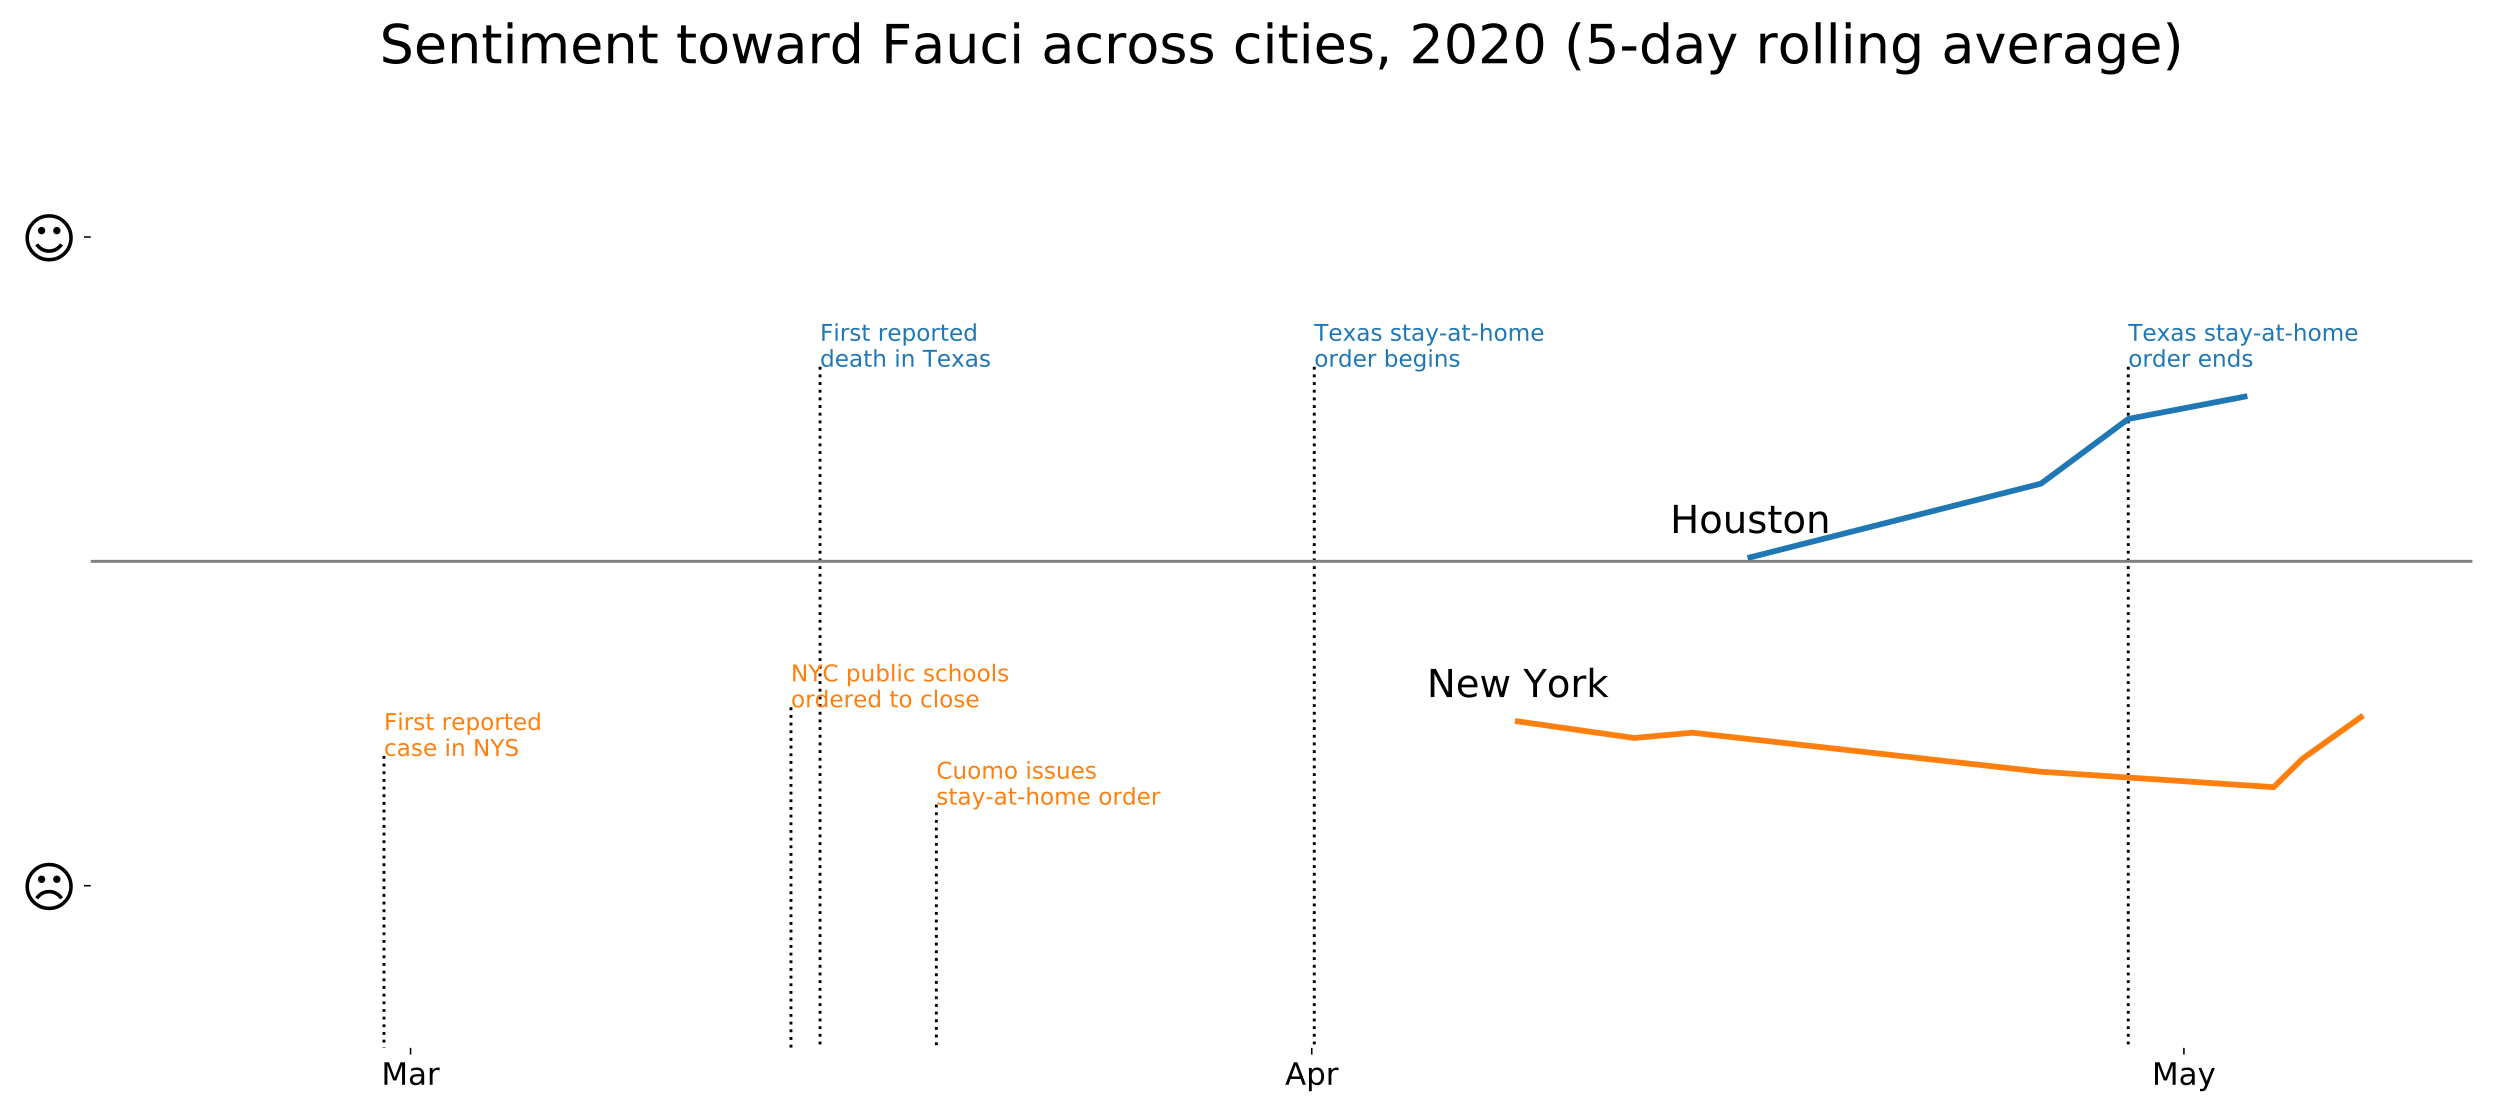 <?xml version="1.0" encoding="utf-8" standalone="no"?>
<!DOCTYPE svg PUBLIC "-//W3C//DTD SVG 1.1//EN"
  "http://www.w3.org/Graphics/SVG/1.1/DTD/svg11.dtd">
<!-- Created with matplotlib (http://matplotlib.org/) -->
<svg height="576pt" version="1.1" viewBox="0 0 1296 576" width="1296pt" xmlns="http://www.w3.org/2000/svg" xmlns:xlink="http://www.w3.org/1999/xlink">
 <defs>
  <style type="text/css">
*{stroke-linecap:butt;stroke-linejoin:round;}
  </style>
 </defs>
 <g id="figure_1">
  <g id="patch_1">
   <path d="M 0 576 
L 1296 576 
L 1296 0 
L 0 0 
z
" style="fill:none;"/>
  </g>
  <g id="axes_1">
   <g id="patch_2">
    <path d="M 47.05 543.2 
L 1281.7 543.2 
L 1281.7 38.8 
L 47.05 38.8 
z
" style="fill:none;"/>
   </g>
   <g id="matplotlib.axis_1">
    <g id="xtick_1">
     <g id="line2d_1">
      <defs>
       <path d="M 0 0 
L 0 3.5 
" id="mb6ac037f91" style="stroke:#000000;stroke-width:0.8;"/>
      </defs>
      <g>
       <use style="stroke:#000000;stroke-width:0.8;" x="212.827" xlink:href="#mb6ac037f91" y="543.2"/>
      </g>
     </g>
     <g id="text_1">
      <!-- Mar -->
      <defs>
       <path d="M 9.812 72.906 
L 24.516 72.906 
L 43.109 23.297 
L 61.812 72.906 
L 76.516 72.906 
L 76.516 0 
L 66.891 0 
L 66.891 64.016 
L 48.094 14.016 
L 38.188 14.016 
L 19.391 64.016 
L 19.391 0 
L 9.812 0 
z
" id="DejaVuSans-4d"/>
       <path d="M 34.281 27.484 
Q 23.391 27.484 19.188 25 
Q 14.984 22.516 14.984 16.5 
Q 14.984 11.719 18.141 8.906 
Q 21.297 6.109 26.703 6.109 
Q 34.188 6.109 38.703 11.406 
Q 43.219 16.703 43.219 25.484 
L 43.219 27.484 
z
M 52.203 31.203 
L 52.203 0 
L 43.219 0 
L 43.219 8.297 
Q 40.141 3.328 35.547 0.953 
Q 30.953 -1.422 24.312 -1.422 
Q 15.922 -1.422 10.953 3.297 
Q 6 8.016 6 15.922 
Q 6 25.141 12.172 29.828 
Q 18.359 34.516 30.609 34.516 
L 43.219 34.516 
L 43.219 35.406 
Q 43.219 41.609 39.141 45 
Q 35.062 48.391 27.688 48.391 
Q 23 48.391 18.547 47.266 
Q 14.109 46.141 10.016 43.891 
L 10.016 52.203 
Q 14.938 54.109 19.578 55.047 
Q 24.219 56 28.609 56 
Q 40.484 56 46.344 49.844 
Q 52.203 43.703 52.203 31.203 
z
" id="DejaVuSans-61"/>
       <path d="M 41.109 46.297 
Q 39.594 47.172 37.812 47.578 
Q 36.031 48 33.891 48 
Q 26.266 48 22.188 43.047 
Q 18.109 38.094 18.109 28.812 
L 18.109 0 
L 9.078 0 
L 9.078 54.688 
L 18.109 54.688 
L 18.109 46.188 
Q 20.953 51.172 25.484 53.578 
Q 30.031 56 36.531 56 
Q 37.453 56 38.578 55.875 
Q 39.703 55.766 41.062 55.516 
z
" id="DejaVuSans-72"/>
      </defs>
      <g transform="translate(197.733 562.357)scale(0.16 -0.16)">
       <use xlink:href="#DejaVuSans-4d"/>
       <use x="86.279" xlink:href="#DejaVuSans-61"/>
       <use x="147.559" xlink:href="#DejaVuSans-72"/>
      </g>
     </g>
    </g>
    <g id="xtick_2">
     <g id="line2d_2">
      <g>
       <use style="stroke:#000000;stroke-width:0.8;" x="680.016" xlink:href="#mb6ac037f91" y="543.2"/>
      </g>
     </g>
     <g id="text_2">
      <!-- Apr -->
      <defs>
       <path d="M 34.188 63.188 
L 20.797 26.906 
L 47.609 26.906 
z
M 28.609 72.906 
L 39.797 72.906 
L 67.578 0 
L 57.328 0 
L 50.688 18.703 
L 17.828 18.703 
L 11.188 0 
L 0.781 0 
z
" id="DejaVuSans-41"/>
       <path d="M 18.109 8.203 
L 18.109 -20.797 
L 9.078 -20.797 
L 9.078 54.688 
L 18.109 54.688 
L 18.109 46.391 
Q 20.953 51.266 25.266 53.625 
Q 29.594 56 35.594 56 
Q 45.562 56 51.781 48.094 
Q 58.016 40.188 58.016 27.297 
Q 58.016 14.406 51.781 6.484 
Q 45.562 -1.422 35.594 -1.422 
Q 29.594 -1.422 25.266 0.953 
Q 20.953 3.328 18.109 8.203 
z
M 48.688 27.297 
Q 48.688 37.203 44.609 42.844 
Q 40.531 48.484 33.406 48.484 
Q 26.266 48.484 22.188 42.844 
Q 18.109 37.203 18.109 27.297 
Q 18.109 17.391 22.188 11.75 
Q 26.266 6.109 33.406 6.109 
Q 40.531 6.109 44.609 11.75 
Q 48.688 17.391 48.688 27.297 
z
" id="DejaVuSans-70"/>
      </defs>
      <g transform="translate(666.176 562.357)scale(0.16 -0.16)">
       <use xlink:href="#DejaVuSans-41"/>
       <use x="68.408" xlink:href="#DejaVuSans-70"/>
       <use x="131.885" xlink:href="#DejaVuSans-72"/>
      </g>
     </g>
    </g>
    <g id="xtick_3">
     <g id="line2d_3">
      <g>
       <use style="stroke:#000000;stroke-width:0.8;" x="1132.134" xlink:href="#mb6ac037f91" y="543.2"/>
      </g>
     </g>
     <g id="text_3">
      <!-- May -->
      <defs>
       <path d="M 32.172 -5.078 
Q 28.375 -14.844 24.75 -17.812 
Q 21.141 -20.797 15.094 -20.797 
L 7.906 -20.797 
L 7.906 -13.281 
L 13.188 -13.281 
Q 16.891 -13.281 18.938 -11.516 
Q 21 -9.766 23.484 -3.219 
L 25.094 0.875 
L 2.984 54.688 
L 12.5 54.688 
L 29.594 11.922 
L 46.688 54.688 
L 56.203 54.688 
z
" id="DejaVuSans-79"/>
      </defs>
      <g transform="translate(1115.594 562.357)scale(0.16 -0.16)">
       <use xlink:href="#DejaVuSans-4d"/>
       <use x="86.279" xlink:href="#DejaVuSans-61"/>
       <use x="147.559" xlink:href="#DejaVuSans-79"/>
      </g>
     </g>
    </g>
   </g>
   <g id="matplotlib.axis_2">
    <g id="ytick_1">
     <g id="line2d_4">
      <defs>
       <path d="M 0 0 
L -3.5 0 
" id="md1eab62ad5" style="stroke:#000000;stroke-width:0.8;"/>
      </defs>
      <g>
       <use style="stroke:#000000;stroke-width:0.8;" x="47.05" xlink:href="#md1eab62ad5" y="459.134"/>
      </g>
     </g>
     <g id="text_4">
      <!-- ☹ -->
      <defs>
       <path d="M 31.344 49.859 
Q 31.344 52.734 33.312 54.703 
Q 35.297 56.688 38.188 56.688 
Q 41.016 56.688 43.016 54.703 
Q 45.016 52.734 45.016 49.844 
Q 45.016 46.969 43.016 44.969 
Q 41.016 42.969 38.188 42.969 
Q 35.297 42.969 33.312 44.984 
Q 31.344 47.016 31.344 49.859 
z
M 59.578 49.859 
Q 59.578 52.734 61.578 54.703 
Q 63.578 56.688 66.406 56.688 
Q 69.234 56.688 71.266 54.703 
Q 73.297 52.734 73.297 49.859 
Q 73.297 47.016 71.266 44.984 
Q 69.234 42.969 66.406 42.969 
Q 63.531 42.969 61.547 44.984 
Q 59.578 47.016 59.578 49.859 
z
M 8.297 36.422 
Q 8.297 54.641 21.141 67.5 
Q 33.984 80.375 52.156 80.375 
Q 70.359 80.375 83.156 67.5 
Q 95.953 54.641 95.953 36.422 
Q 95.953 18.266 83.156 5.469 
Q 70.359 -7.328 52.156 -7.328 
Q 33.984 -7.328 21.141 5.469 
Q 8.297 18.266 8.297 36.422 
z
M 14.891 36.422 
Q 14.891 21 25.797 10.125 
Q 36.719 -0.734 52.156 -0.734 
Q 67.625 -0.734 78.484 10.125 
Q 89.359 21 89.359 36.422 
Q 89.359 51.906 78.484 62.844 
Q 67.625 73.781 52.156 73.781 
Q 36.719 73.781 25.797 62.844 
Q 14.891 51.906 14.891 36.422 
z
M 26.422 16.219 
Q 28.172 18.953 30.672 21.438 
Q 39.547 30.281 52.141 30.281 
Q 64.75 30.281 73.641 21.438 
Q 76.078 18.953 77.875 16.219 
L 72.266 12.703 
Q 70.844 14.844 68.953 16.75 
Q 62.016 23.688 52.141 23.688 
Q 42.281 23.688 35.359 16.797 
Q 33.406 14.844 32.031 12.75 
z
" id="DejaVuSans-2639"/>
      </defs>
      <g transform="translate(10.86 469.772)scale(0.28 -0.28)">
       <use xlink:href="#DejaVuSans-2639"/>
      </g>
     </g>
    </g>
    <g id="ytick_2">
     <g id="line2d_5">
      <g>
       <use style="stroke:#000000;stroke-width:0.8;" x="47.05" xlink:href="#md1eab62ad5" y="122.866"/>
      </g>
     </g>
     <g id="text_5">
      <!-- ☺ -->
      <defs>
       <path d="M 31.344 49.859 
Q 31.344 52.734 33.312 54.703 
Q 35.297 56.688 38.188 56.688 
Q 41.016 56.688 43.016 54.703 
Q 45.016 52.734 45.016 49.844 
Q 45.016 46.969 43.016 44.969 
Q 41.016 42.969 38.188 42.969 
Q 35.297 42.969 33.312 44.984 
Q 31.344 47.016 31.344 49.859 
z
M 59.578 49.859 
Q 59.578 52.734 61.578 54.703 
Q 63.578 56.688 66.406 56.688 
Q 69.234 56.688 71.266 54.703 
Q 73.297 52.734 73.297 49.859 
Q 73.297 47.016 71.266 44.984 
Q 69.234 42.969 66.406 42.969 
Q 63.531 42.969 61.547 44.984 
Q 59.578 47.016 59.578 49.859 
z
M 8.297 36.422 
Q 8.297 54.641 21.141 67.5 
Q 33.984 80.375 52.156 80.375 
Q 70.359 80.375 83.156 67.5 
Q 95.953 54.641 95.953 36.422 
Q 95.953 18.266 83.156 5.469 
Q 70.359 -7.328 52.156 -7.328 
Q 33.984 -7.328 21.141 5.469 
Q 8.297 18.266 8.297 36.422 
z
M 14.891 36.422 
Q 14.891 21 25.797 10.125 
Q 36.719 -0.734 52.156 -0.734 
Q 67.625 -0.734 78.484 10.125 
Q 89.359 21 89.359 36.422 
Q 89.359 51.906 78.484 62.844 
Q 67.625 73.781 52.156 73.781 
Q 36.719 73.781 25.797 62.844 
Q 14.891 51.906 14.891 36.422 
z
M 26.422 22.703 
L 32.031 26.172 
Q 33.406 24.078 35.359 22.172 
Q 42.281 15.234 52.141 15.234 
Q 62.016 15.234 68.953 22.172 
Q 70.844 24.078 72.266 26.219 
L 77.875 22.703 
Q 76.078 19.969 73.641 17.484 
Q 64.75 8.641 52.141 8.641 
Q 39.547 8.641 30.672 17.484 
Q 28.172 19.969 26.422 22.703 
z
" id="DejaVuSans-263a"/>
      </defs>
      <g transform="translate(10.86 133.504)scale(0.28 -0.28)">
       <use xlink:href="#DejaVuSans-263a"/>
      </g>
     </g>
    </g>
   </g>
   <g id="LineCollection_1">
    <path clip-path="url(#p9cc6942223)" d="M 425.114 190.12 
L 425.114 543.2 
" style="fill:none;stroke:#000000;stroke-dasharray:1.5,2.475;stroke-dashoffset:0;stroke-width:1.5;"/>
   </g>
   <g id="LineCollection_2">
    <path clip-path="url(#p9cc6942223)" d="M 681.314 190.12 
L 681.314 543.2 
" style="fill:none;stroke:#000000;stroke-dasharray:1.5,2.475;stroke-dashoffset:0;stroke-width:1.5;"/>
   </g>
   <g id="LineCollection_3">
    <path clip-path="url(#p9cc6942223)" d="M 1103.291 190.12 
L 1103.291 543.2 
" style="fill:none;stroke:#000000;stroke-dasharray:1.5,2.475;stroke-dashoffset:0;stroke-width:1.5;"/>
   </g>
   <g id="LineCollection_4">
    <path clip-path="url(#p9cc6942223)" d="M 199.055 391.88 
L 199.055 543.2 
" style="fill:none;stroke:#000000;stroke-dasharray:1.5,2.475;stroke-dashoffset:0;stroke-width:1.5;"/>
   </g>
   <g id="LineCollection_5">
    <path clip-path="url(#p9cc6942223)" d="M 410.043 366.66 
L 410.043 543.2 
" style="fill:none;stroke:#000000;stroke-dasharray:1.5,2.475;stroke-dashoffset:0;stroke-width:1.5;"/>
   </g>
   <g id="LineCollection_6">
    <path clip-path="url(#p9cc6942223)" d="M 485.396 417.1 
L 485.396 543.2 
" style="fill:none;stroke:#000000;stroke-dasharray:1.5,2.475;stroke-dashoffset:0;stroke-width:1.5;"/>
   </g>
   <g id="line2d_6">
    <path clip-path="url(#p9cc6942223)" d="M 47.05 291 
L 1281.7 291 
" style="fill:none;stroke:#808080;stroke-linecap:square;stroke-width:1.5;"/>
   </g>
   <g id="line2d_7">
    <path clip-path="url(#p9cc6942223)" d="M 907.373 288.906 
L 1058.079 250.706 
L 1103.291 217.171 
L 1163.574 205.623 
" style="fill:none;stroke:#1f77b4;stroke-linecap:square;stroke-width:3;"/>
   </g>
   <g id="line2d_8">
    <path clip-path="url(#p9cc6942223)" d="M 786.808 373.964 
L 847.091 382.575 
L 877.232 379.821 
L 1058.079 400.083 
L 1178.644 408.084 
L 1193.715 393.235 
L 1223.856 371.783 
" style="fill:none;stroke:#ff7f0e;stroke-linecap:square;stroke-width:3;"/>
   </g>
   <g id="text_6">
    <!-- Houston -->
    <defs>
     <path d="M 9.812 72.906 
L 19.672 72.906 
L 19.672 43.016 
L 55.516 43.016 
L 55.516 72.906 
L 65.375 72.906 
L 65.375 0 
L 55.516 0 
L 55.516 34.719 
L 19.672 34.719 
L 19.672 0 
L 9.812 0 
z
" id="DejaVuSans-48"/>
     <path d="M 30.609 48.391 
Q 23.391 48.391 19.188 42.75 
Q 14.984 37.109 14.984 27.297 
Q 14.984 17.484 19.156 11.844 
Q 23.344 6.203 30.609 6.203 
Q 37.797 6.203 41.984 11.859 
Q 46.188 17.531 46.188 27.297 
Q 46.188 37.016 41.984 42.703 
Q 37.797 48.391 30.609 48.391 
z
M 30.609 56 
Q 42.328 56 49.016 48.375 
Q 55.719 40.766 55.719 27.297 
Q 55.719 13.875 49.016 6.219 
Q 42.328 -1.422 30.609 -1.422 
Q 18.844 -1.422 12.172 6.219 
Q 5.516 13.875 5.516 27.297 
Q 5.516 40.766 12.172 48.375 
Q 18.844 56 30.609 56 
z
" id="DejaVuSans-6f"/>
     <path d="M 8.5 21.578 
L 8.5 54.688 
L 17.484 54.688 
L 17.484 21.922 
Q 17.484 14.156 20.5 10.266 
Q 23.531 6.391 29.594 6.391 
Q 36.859 6.391 41.078 11.031 
Q 45.312 15.672 45.312 23.688 
L 45.312 54.688 
L 54.297 54.688 
L 54.297 0 
L 45.312 0 
L 45.312 8.406 
Q 42.047 3.422 37.719 1 
Q 33.406 -1.422 27.688 -1.422 
Q 18.266 -1.422 13.375 4.438 
Q 8.5 10.297 8.5 21.578 
z
M 31.109 56 
z
" id="DejaVuSans-75"/>
     <path d="M 44.281 53.078 
L 44.281 44.578 
Q 40.484 46.531 36.375 47.5 
Q 32.281 48.484 27.875 48.484 
Q 21.188 48.484 17.844 46.438 
Q 14.5 44.391 14.5 40.281 
Q 14.5 37.156 16.891 35.375 
Q 19.281 33.594 26.516 31.984 
L 29.594 31.297 
Q 39.156 29.25 43.188 25.516 
Q 47.219 21.781 47.219 15.094 
Q 47.219 7.469 41.188 3.016 
Q 35.156 -1.422 24.609 -1.422 
Q 20.219 -1.422 15.453 -0.562 
Q 10.688 0.297 5.422 2 
L 5.422 11.281 
Q 10.406 8.688 15.234 7.391 
Q 20.062 6.109 24.812 6.109 
Q 31.156 6.109 34.562 8.281 
Q 37.984 10.453 37.984 14.406 
Q 37.984 18.062 35.516 20.016 
Q 33.062 21.969 24.703 23.781 
L 21.578 24.516 
Q 13.234 26.266 9.516 29.906 
Q 5.812 33.547 5.812 39.891 
Q 5.812 47.609 11.281 51.797 
Q 16.75 56 26.812 56 
Q 31.781 56 36.172 55.266 
Q 40.578 54.547 44.281 53.078 
z
" id="DejaVuSans-73"/>
     <path d="M 18.312 70.219 
L 18.312 54.688 
L 36.812 54.688 
L 36.812 47.703 
L 18.312 47.703 
L 18.312 18.016 
Q 18.312 11.328 20.141 9.422 
Q 21.969 7.516 27.594 7.516 
L 36.812 7.516 
L 36.812 0 
L 27.594 0 
Q 17.188 0 13.234 3.875 
Q 9.281 7.766 9.281 18.016 
L 9.281 47.703 
L 2.688 47.703 
L 2.688 54.688 
L 9.281 54.688 
L 9.281 70.219 
z
" id="DejaVuSans-74"/>
     <path d="M 54.891 33.016 
L 54.891 0 
L 45.906 0 
L 45.906 32.719 
Q 45.906 40.484 42.875 44.328 
Q 39.844 48.188 33.797 48.188 
Q 26.516 48.188 22.312 43.547 
Q 18.109 38.922 18.109 30.906 
L 18.109 0 
L 9.078 0 
L 9.078 54.688 
L 18.109 54.688 
L 18.109 46.188 
Q 21.344 51.125 25.703 53.562 
Q 30.078 56 35.797 56 
Q 45.219 56 50.047 50.172 
Q 54.891 44.344 54.891 33.016 
z
" id="DejaVuSans-6e"/>
    </defs>
    <g transform="translate(865.811 276.296)scale(0.2 -0.2)">
     <use xlink:href="#DejaVuSans-48"/>
     <use x="75.195" xlink:href="#DejaVuSans-6f"/>
     <use x="136.377" xlink:href="#DejaVuSans-75"/>
     <use x="199.756" xlink:href="#DejaVuSans-73"/>
     <use x="251.855" xlink:href="#DejaVuSans-74"/>
     <use x="291.064" xlink:href="#DejaVuSans-6f"/>
     <use x="352.246" xlink:href="#DejaVuSans-6e"/>
    </g>
   </g>
   <g id="text_7">
    <!-- New York -->
    <defs>
     <path d="M 9.812 72.906 
L 23.094 72.906 
L 55.422 11.922 
L 55.422 72.906 
L 64.984 72.906 
L 64.984 0 
L 51.703 0 
L 19.391 60.984 
L 19.391 0 
L 9.812 0 
z
" id="DejaVuSans-4e"/>
     <path d="M 56.203 29.594 
L 56.203 25.203 
L 14.891 25.203 
Q 15.484 15.922 20.484 11.062 
Q 25.484 6.203 34.422 6.203 
Q 39.594 6.203 44.453 7.469 
Q 49.312 8.734 54.109 11.281 
L 54.109 2.781 
Q 49.266 0.734 44.188 -0.344 
Q 39.109 -1.422 33.891 -1.422 
Q 20.797 -1.422 13.156 6.188 
Q 5.516 13.812 5.516 26.812 
Q 5.516 40.234 12.766 48.109 
Q 20.016 56 32.328 56 
Q 43.359 56 49.781 48.891 
Q 56.203 41.797 56.203 29.594 
z
M 47.219 32.234 
Q 47.125 39.594 43.094 43.984 
Q 39.062 48.391 32.422 48.391 
Q 24.906 48.391 20.391 44.141 
Q 15.875 39.891 15.188 32.172 
z
" id="DejaVuSans-65"/>
     <path d="M 4.203 54.688 
L 13.188 54.688 
L 24.422 12.016 
L 35.594 54.688 
L 46.188 54.688 
L 57.422 12.016 
L 68.609 54.688 
L 77.594 54.688 
L 63.281 0 
L 52.688 0 
L 40.922 44.828 
L 29.109 0 
L 18.5 0 
z
" id="DejaVuSans-77"/>
     <path id="DejaVuSans-20"/>
     <path d="M -0.203 72.906 
L 10.406 72.906 
L 30.609 42.922 
L 50.688 72.906 
L 61.281 72.906 
L 35.5 34.719 
L 35.5 0 
L 25.594 0 
L 25.594 34.719 
z
" id="DejaVuSans-59"/>
     <path d="M 9.078 75.984 
L 18.109 75.984 
L 18.109 31.109 
L 44.922 54.688 
L 56.391 54.688 
L 27.391 29.109 
L 57.625 0 
L 45.906 0 
L 18.109 26.703 
L 18.109 0 
L 9.078 0 
z
" id="DejaVuSans-6b"/>
    </defs>
    <g transform="translate(739.71 361.354)scale(0.2 -0.2)">
     <use xlink:href="#DejaVuSans-4e"/>
     <use x="74.805" xlink:href="#DejaVuSans-65"/>
     <use x="136.328" xlink:href="#DejaVuSans-77"/>
     <use x="218.115" xlink:href="#DejaVuSans-20"/>
     <use x="249.902" xlink:href="#DejaVuSans-59"/>
     <use x="310.783" xlink:href="#DejaVuSans-6f"/>
     <use x="371.965" xlink:href="#DejaVuSans-72"/>
     <use x="413.078" xlink:href="#DejaVuSans-6b"/>
    </g>
   </g>
   <g id="text_8">
    <!-- First reported -->
    <defs>
     <path d="M 9.812 72.906 
L 51.703 72.906 
L 51.703 64.594 
L 19.672 64.594 
L 19.672 43.109 
L 48.578 43.109 
L 48.578 34.812 
L 19.672 34.812 
L 19.672 0 
L 9.812 0 
z
" id="DejaVuSans-46"/>
     <path d="M 9.422 54.688 
L 18.406 54.688 
L 18.406 0 
L 9.422 0 
z
M 9.422 75.984 
L 18.406 75.984 
L 18.406 64.594 
L 9.422 64.594 
z
" id="DejaVuSans-69"/>
     <path d="M 45.406 46.391 
L 45.406 75.984 
L 54.391 75.984 
L 54.391 0 
L 45.406 0 
L 45.406 8.203 
Q 42.578 3.328 38.25 0.953 
Q 33.938 -1.422 27.875 -1.422 
Q 17.969 -1.422 11.734 6.484 
Q 5.516 14.406 5.516 27.297 
Q 5.516 40.188 11.734 48.094 
Q 17.969 56 27.875 56 
Q 33.938 56 38.25 53.625 
Q 42.578 51.266 45.406 46.391 
z
M 14.797 27.297 
Q 14.797 17.391 18.875 11.75 
Q 22.953 6.109 30.078 6.109 
Q 37.203 6.109 41.297 11.75 
Q 45.406 17.391 45.406 27.297 
Q 45.406 37.203 41.297 42.844 
Q 37.203 48.484 30.078 48.484 
Q 22.953 48.484 18.875 42.844 
Q 14.797 37.203 14.797 27.297 
z
" id="DejaVuSans-64"/>
    </defs>
    <g style="fill:#1f77b4;" transform="translate(425.114 176.683)scale(0.12 -0.12)">
     <use xlink:href="#DejaVuSans-46"/>
     <use x="57.41" xlink:href="#DejaVuSans-69"/>
     <use x="85.193" xlink:href="#DejaVuSans-72"/>
     <use x="126.307" xlink:href="#DejaVuSans-73"/>
     <use x="178.406" xlink:href="#DejaVuSans-74"/>
     <use x="217.615" xlink:href="#DejaVuSans-20"/>
     <use x="249.402" xlink:href="#DejaVuSans-72"/>
     <use x="290.484" xlink:href="#DejaVuSans-65"/>
     <use x="352.008" xlink:href="#DejaVuSans-70"/>
     <use x="415.484" xlink:href="#DejaVuSans-6f"/>
     <use x="476.666" xlink:href="#DejaVuSans-72"/>
     <use x="517.779" xlink:href="#DejaVuSans-74"/>
     <use x="556.988" xlink:href="#DejaVuSans-65"/>
     <use x="618.512" xlink:href="#DejaVuSans-64"/>
    </g>
    <!-- death in Texas -->
    <defs>
     <path d="M 54.891 33.016 
L 54.891 0 
L 45.906 0 
L 45.906 32.719 
Q 45.906 40.484 42.875 44.328 
Q 39.844 48.188 33.797 48.188 
Q 26.516 48.188 22.312 43.547 
Q 18.109 38.922 18.109 30.906 
L 18.109 0 
L 9.078 0 
L 9.078 75.984 
L 18.109 75.984 
L 18.109 46.188 
Q 21.344 51.125 25.703 53.562 
Q 30.078 56 35.797 56 
Q 45.219 56 50.047 50.172 
Q 54.891 44.344 54.891 33.016 
z
" id="DejaVuSans-68"/>
     <path d="M -0.297 72.906 
L 61.375 72.906 
L 61.375 64.594 
L 35.5 64.594 
L 35.5 0 
L 25.594 0 
L 25.594 64.594 
L -0.297 64.594 
z
" id="DejaVuSans-54"/>
     <path d="M 54.891 54.688 
L 35.109 28.078 
L 55.906 0 
L 45.312 0 
L 29.391 21.484 
L 13.484 0 
L 2.875 0 
L 24.125 28.609 
L 4.688 54.688 
L 15.281 54.688 
L 29.781 35.203 
L 44.281 54.688 
z
" id="DejaVuSans-78"/>
    </defs>
    <g style="fill:#1f77b4;" transform="translate(425.114 190.12)scale(0.12 -0.12)">
     <use xlink:href="#DejaVuSans-64"/>
     <use x="63.477" xlink:href="#DejaVuSans-65"/>
     <use x="125" xlink:href="#DejaVuSans-61"/>
     <use x="186.279" xlink:href="#DejaVuSans-74"/>
     <use x="225.488" xlink:href="#DejaVuSans-68"/>
     <use x="288.867" xlink:href="#DejaVuSans-20"/>
     <use x="320.654" xlink:href="#DejaVuSans-69"/>
     <use x="348.438" xlink:href="#DejaVuSans-6e"/>
     <use x="411.816" xlink:href="#DejaVuSans-20"/>
     <use x="443.604" xlink:href="#DejaVuSans-54"/>
     <use x="504.422" xlink:href="#DejaVuSans-65"/>
     <use x="565.93" xlink:href="#DejaVuSans-78"/>
     <use x="625.109" xlink:href="#DejaVuSans-61"/>
     <use x="686.389" xlink:href="#DejaVuSans-73"/>
    </g>
   </g>
   <g id="text_9">
    <!-- Texas stay-at-home -->
    <defs>
     <path d="M 4.891 31.391 
L 31.203 31.391 
L 31.203 23.391 
L 4.891 23.391 
z
" id="DejaVuSans-2d"/>
     <path d="M 52 44.188 
Q 55.375 50.25 60.062 53.125 
Q 64.75 56 71.094 56 
Q 79.641 56 84.281 50.016 
Q 88.922 44.047 88.922 33.016 
L 88.922 0 
L 79.891 0 
L 79.891 32.719 
Q 79.891 40.578 77.094 44.375 
Q 74.312 48.188 68.609 48.188 
Q 61.625 48.188 57.562 43.547 
Q 53.516 38.922 53.516 30.906 
L 53.516 0 
L 44.484 0 
L 44.484 32.719 
Q 44.484 40.625 41.703 44.406 
Q 38.922 48.188 33.109 48.188 
Q 26.219 48.188 22.156 43.531 
Q 18.109 38.875 18.109 30.906 
L 18.109 0 
L 9.078 0 
L 9.078 54.688 
L 18.109 54.688 
L 18.109 46.188 
Q 21.188 51.219 25.484 53.609 
Q 29.781 56 35.688 56 
Q 41.656 56 45.828 52.969 
Q 50 49.953 52 44.188 
z
" id="DejaVuSans-6d"/>
    </defs>
    <g style="fill:#1f77b4;" transform="translate(681.314 176.683)scale(0.12 -0.12)">
     <use xlink:href="#DejaVuSans-54"/>
     <use x="60.818" xlink:href="#DejaVuSans-65"/>
     <use x="122.326" xlink:href="#DejaVuSans-78"/>
     <use x="181.506" xlink:href="#DejaVuSans-61"/>
     <use x="242.785" xlink:href="#DejaVuSans-73"/>
     <use x="294.885" xlink:href="#DejaVuSans-20"/>
     <use x="326.672" xlink:href="#DejaVuSans-73"/>
     <use x="378.771" xlink:href="#DejaVuSans-74"/>
     <use x="417.98" xlink:href="#DejaVuSans-61"/>
     <use x="479.26" xlink:href="#DejaVuSans-79"/>
     <use x="538.424" xlink:href="#DejaVuSans-2d"/>
     <use x="574.508" xlink:href="#DejaVuSans-61"/>
     <use x="635.787" xlink:href="#DejaVuSans-74"/>
     <use x="674.996" xlink:href="#DejaVuSans-2d"/>
     <use x="711.08" xlink:href="#DejaVuSans-68"/>
     <use x="774.459" xlink:href="#DejaVuSans-6f"/>
     <use x="835.641" xlink:href="#DejaVuSans-6d"/>
     <use x="933.053" xlink:href="#DejaVuSans-65"/>
    </g>
    <!-- order begins -->
    <defs>
     <path d="M 48.688 27.297 
Q 48.688 37.203 44.609 42.844 
Q 40.531 48.484 33.406 48.484 
Q 26.266 48.484 22.188 42.844 
Q 18.109 37.203 18.109 27.297 
Q 18.109 17.391 22.188 11.75 
Q 26.266 6.109 33.406 6.109 
Q 40.531 6.109 44.609 11.75 
Q 48.688 17.391 48.688 27.297 
z
M 18.109 46.391 
Q 20.953 51.266 25.266 53.625 
Q 29.594 56 35.594 56 
Q 45.562 56 51.781 48.094 
Q 58.016 40.188 58.016 27.297 
Q 58.016 14.406 51.781 6.484 
Q 45.562 -1.422 35.594 -1.422 
Q 29.594 -1.422 25.266 0.953 
Q 20.953 3.328 18.109 8.203 
L 18.109 0 
L 9.078 0 
L 9.078 75.984 
L 18.109 75.984 
z
" id="DejaVuSans-62"/>
     <path d="M 45.406 27.984 
Q 45.406 37.75 41.375 43.109 
Q 37.359 48.484 30.078 48.484 
Q 22.859 48.484 18.828 43.109 
Q 14.797 37.75 14.797 27.984 
Q 14.797 18.266 18.828 12.891 
Q 22.859 7.516 30.078 7.516 
Q 37.359 7.516 41.375 12.891 
Q 45.406 18.266 45.406 27.984 
z
M 54.391 6.781 
Q 54.391 -7.172 48.188 -13.984 
Q 42 -20.797 29.203 -20.797 
Q 24.469 -20.797 20.266 -20.094 
Q 16.062 -19.391 12.109 -17.922 
L 12.109 -9.188 
Q 16.062 -11.328 19.922 -12.344 
Q 23.781 -13.375 27.781 -13.375 
Q 36.625 -13.375 41.016 -8.766 
Q 45.406 -4.156 45.406 5.172 
L 45.406 9.625 
Q 42.625 4.781 38.281 2.391 
Q 33.938 0 27.875 0 
Q 17.828 0 11.672 7.656 
Q 5.516 15.328 5.516 27.984 
Q 5.516 40.672 11.672 48.328 
Q 17.828 56 27.875 56 
Q 33.938 56 38.281 53.609 
Q 42.625 51.219 45.406 46.391 
L 45.406 54.688 
L 54.391 54.688 
z
" id="DejaVuSans-67"/>
    </defs>
    <g style="fill:#1f77b4;" transform="translate(681.314 190.12)scale(0.12 -0.12)">
     <use xlink:href="#DejaVuSans-6f"/>
     <use x="61.182" xlink:href="#DejaVuSans-72"/>
     <use x="102.279" xlink:href="#DejaVuSans-64"/>
     <use x="165.756" xlink:href="#DejaVuSans-65"/>
     <use x="227.279" xlink:href="#DejaVuSans-72"/>
     <use x="268.393" xlink:href="#DejaVuSans-20"/>
     <use x="300.18" xlink:href="#DejaVuSans-62"/>
     <use x="363.656" xlink:href="#DejaVuSans-65"/>
     <use x="425.18" xlink:href="#DejaVuSans-67"/>
     <use x="488.656" xlink:href="#DejaVuSans-69"/>
     <use x="516.439" xlink:href="#DejaVuSans-6e"/>
     <use x="579.818" xlink:href="#DejaVuSans-73"/>
    </g>
   </g>
   <g id="text_10">
    <!-- Texas stay-at-home -->
    <g style="fill:#1f77b4;" transform="translate(1103.291 176.683)scale(0.12 -0.12)">
     <use xlink:href="#DejaVuSans-54"/>
     <use x="60.818" xlink:href="#DejaVuSans-65"/>
     <use x="122.326" xlink:href="#DejaVuSans-78"/>
     <use x="181.506" xlink:href="#DejaVuSans-61"/>
     <use x="242.785" xlink:href="#DejaVuSans-73"/>
     <use x="294.885" xlink:href="#DejaVuSans-20"/>
     <use x="326.672" xlink:href="#DejaVuSans-73"/>
     <use x="378.771" xlink:href="#DejaVuSans-74"/>
     <use x="417.98" xlink:href="#DejaVuSans-61"/>
     <use x="479.26" xlink:href="#DejaVuSans-79"/>
     <use x="538.424" xlink:href="#DejaVuSans-2d"/>
     <use x="574.508" xlink:href="#DejaVuSans-61"/>
     <use x="635.787" xlink:href="#DejaVuSans-74"/>
     <use x="674.996" xlink:href="#DejaVuSans-2d"/>
     <use x="711.08" xlink:href="#DejaVuSans-68"/>
     <use x="774.459" xlink:href="#DejaVuSans-6f"/>
     <use x="835.641" xlink:href="#DejaVuSans-6d"/>
     <use x="933.053" xlink:href="#DejaVuSans-65"/>
    </g>
    <!-- order ends -->
    <g style="fill:#1f77b4;" transform="translate(1103.291 190.12)scale(0.12 -0.12)">
     <use xlink:href="#DejaVuSans-6f"/>
     <use x="61.182" xlink:href="#DejaVuSans-72"/>
     <use x="102.279" xlink:href="#DejaVuSans-64"/>
     <use x="165.756" xlink:href="#DejaVuSans-65"/>
     <use x="227.279" xlink:href="#DejaVuSans-72"/>
     <use x="268.393" xlink:href="#DejaVuSans-20"/>
     <use x="300.18" xlink:href="#DejaVuSans-65"/>
     <use x="361.703" xlink:href="#DejaVuSans-6e"/>
     <use x="425.082" xlink:href="#DejaVuSans-64"/>
     <use x="488.559" xlink:href="#DejaVuSans-73"/>
    </g>
   </g>
   <g id="text_11">
    <!-- First reported -->
    <g style="fill:#ff7f0e;" transform="translate(199.055 378.443)scale(0.12 -0.12)">
     <use xlink:href="#DejaVuSans-46"/>
     <use x="57.41" xlink:href="#DejaVuSans-69"/>
     <use x="85.193" xlink:href="#DejaVuSans-72"/>
     <use x="126.307" xlink:href="#DejaVuSans-73"/>
     <use x="178.406" xlink:href="#DejaVuSans-74"/>
     <use x="217.615" xlink:href="#DejaVuSans-20"/>
     <use x="249.402" xlink:href="#DejaVuSans-72"/>
     <use x="290.484" xlink:href="#DejaVuSans-65"/>
     <use x="352.008" xlink:href="#DejaVuSans-70"/>
     <use x="415.484" xlink:href="#DejaVuSans-6f"/>
     <use x="476.666" xlink:href="#DejaVuSans-72"/>
     <use x="517.779" xlink:href="#DejaVuSans-74"/>
     <use x="556.988" xlink:href="#DejaVuSans-65"/>
     <use x="618.512" xlink:href="#DejaVuSans-64"/>
    </g>
    <!-- case in NYS -->
    <defs>
     <path d="M 48.781 52.594 
L 48.781 44.188 
Q 44.969 46.297 41.141 47.344 
Q 37.312 48.391 33.406 48.391 
Q 24.656 48.391 19.812 42.844 
Q 14.984 37.312 14.984 27.297 
Q 14.984 17.281 19.812 11.734 
Q 24.656 6.203 33.406 6.203 
Q 37.312 6.203 41.141 7.25 
Q 44.969 8.297 48.781 10.406 
L 48.781 2.094 
Q 45.016 0.344 40.984 -0.531 
Q 36.969 -1.422 32.422 -1.422 
Q 20.062 -1.422 12.781 6.344 
Q 5.516 14.109 5.516 27.297 
Q 5.516 40.672 12.859 48.328 
Q 20.219 56 33.016 56 
Q 37.156 56 41.109 55.141 
Q 45.062 54.297 48.781 52.594 
z
" id="DejaVuSans-63"/>
     <path d="M 53.516 70.516 
L 53.516 60.891 
Q 47.906 63.578 42.922 64.891 
Q 37.938 66.219 33.297 66.219 
Q 25.25 66.219 20.875 63.094 
Q 16.5 59.969 16.5 54.203 
Q 16.5 49.359 19.406 46.891 
Q 22.312 44.438 30.422 42.922 
L 36.375 41.703 
Q 47.406 39.594 52.656 34.297 
Q 57.906 29 57.906 20.125 
Q 57.906 9.516 50.797 4.047 
Q 43.703 -1.422 29.984 -1.422 
Q 24.812 -1.422 18.969 -0.25 
Q 13.141 0.922 6.891 3.219 
L 6.891 13.375 
Q 12.891 10.016 18.656 8.297 
Q 24.422 6.594 29.984 6.594 
Q 38.422 6.594 43.016 9.906 
Q 47.609 13.234 47.609 19.391 
Q 47.609 24.75 44.312 27.781 
Q 41.016 30.812 33.5 32.328 
L 27.484 33.5 
Q 16.453 35.688 11.516 40.375 
Q 6.594 45.062 6.594 53.422 
Q 6.594 63.094 13.406 68.656 
Q 20.219 74.219 32.172 74.219 
Q 37.312 74.219 42.625 73.281 
Q 47.953 72.359 53.516 70.516 
z
" id="DejaVuSans-53"/>
    </defs>
    <g style="fill:#ff7f0e;" transform="translate(199.055 391.88)scale(0.12 -0.12)">
     <use xlink:href="#DejaVuSans-63"/>
     <use x="54.98" xlink:href="#DejaVuSans-61"/>
     <use x="116.26" xlink:href="#DejaVuSans-73"/>
     <use x="168.359" xlink:href="#DejaVuSans-65"/>
     <use x="229.883" xlink:href="#DejaVuSans-20"/>
     <use x="261.67" xlink:href="#DejaVuSans-69"/>
     <use x="289.453" xlink:href="#DejaVuSans-6e"/>
     <use x="352.832" xlink:href="#DejaVuSans-20"/>
     <use x="384.619" xlink:href="#DejaVuSans-4e"/>
     <use x="459.424" xlink:href="#DejaVuSans-59"/>
     <use x="520.508" xlink:href="#DejaVuSans-53"/>
    </g>
   </g>
   <g id="text_12">
    <!-- NYC public schools -->
    <defs>
     <path d="M 64.406 67.281 
L 64.406 56.891 
Q 59.422 61.531 53.781 63.812 
Q 48.141 66.109 41.797 66.109 
Q 29.297 66.109 22.656 58.469 
Q 16.016 50.828 16.016 36.375 
Q 16.016 21.969 22.656 14.328 
Q 29.297 6.688 41.797 6.688 
Q 48.141 6.688 53.781 8.984 
Q 59.422 11.281 64.406 15.922 
L 64.406 5.609 
Q 59.234 2.094 53.438 0.328 
Q 47.656 -1.422 41.219 -1.422 
Q 24.656 -1.422 15.125 8.703 
Q 5.609 18.844 5.609 36.375 
Q 5.609 53.953 15.125 64.078 
Q 24.656 74.219 41.219 74.219 
Q 47.75 74.219 53.531 72.484 
Q 59.328 70.75 64.406 67.281 
z
" id="DejaVuSans-43"/>
     <path d="M 9.422 75.984 
L 18.406 75.984 
L 18.406 0 
L 9.422 0 
z
" id="DejaVuSans-6c"/>
    </defs>
    <g style="fill:#ff7f0e;" transform="translate(410.043 353.223)scale(0.12 -0.12)">
     <use xlink:href="#DejaVuSans-4e"/>
     <use x="74.805" xlink:href="#DejaVuSans-59"/>
     <use x="135.811" xlink:href="#DejaVuSans-43"/>
     <use x="205.635" xlink:href="#DejaVuSans-20"/>
     <use x="237.422" xlink:href="#DejaVuSans-70"/>
     <use x="300.898" xlink:href="#DejaVuSans-75"/>
     <use x="364.277" xlink:href="#DejaVuSans-62"/>
     <use x="427.754" xlink:href="#DejaVuSans-6c"/>
     <use x="455.537" xlink:href="#DejaVuSans-69"/>
     <use x="483.32" xlink:href="#DejaVuSans-63"/>
     <use x="538.301" xlink:href="#DejaVuSans-20"/>
     <use x="570.088" xlink:href="#DejaVuSans-73"/>
     <use x="622.188" xlink:href="#DejaVuSans-63"/>
     <use x="677.168" xlink:href="#DejaVuSans-68"/>
     <use x="740.547" xlink:href="#DejaVuSans-6f"/>
     <use x="801.729" xlink:href="#DejaVuSans-6f"/>
     <use x="862.91" xlink:href="#DejaVuSans-6c"/>
     <use x="890.693" xlink:href="#DejaVuSans-73"/>
    </g>
    <!-- ordered to close -->
    <g style="fill:#ff7f0e;" transform="translate(410.043 366.66)scale(0.12 -0.12)">
     <use xlink:href="#DejaVuSans-6f"/>
     <use x="61.182" xlink:href="#DejaVuSans-72"/>
     <use x="102.279" xlink:href="#DejaVuSans-64"/>
     <use x="165.756" xlink:href="#DejaVuSans-65"/>
     <use x="227.279" xlink:href="#DejaVuSans-72"/>
     <use x="268.361" xlink:href="#DejaVuSans-65"/>
     <use x="329.885" xlink:href="#DejaVuSans-64"/>
     <use x="393.361" xlink:href="#DejaVuSans-20"/>
     <use x="425.148" xlink:href="#DejaVuSans-74"/>
     <use x="464.357" xlink:href="#DejaVuSans-6f"/>
     <use x="525.539" xlink:href="#DejaVuSans-20"/>
     <use x="557.326" xlink:href="#DejaVuSans-63"/>
     <use x="612.307" xlink:href="#DejaVuSans-6c"/>
     <use x="640.09" xlink:href="#DejaVuSans-6f"/>
     <use x="701.271" xlink:href="#DejaVuSans-73"/>
     <use x="753.371" xlink:href="#DejaVuSans-65"/>
    </g>
   </g>
   <g id="text_13">
    <!-- Cuomo issues -->
    <g style="fill:#ff7f0e;" transform="translate(485.396 403.663)scale(0.12 -0.12)">
     <use xlink:href="#DejaVuSans-43"/>
     <use x="69.824" xlink:href="#DejaVuSans-75"/>
     <use x="133.203" xlink:href="#DejaVuSans-6f"/>
     <use x="194.385" xlink:href="#DejaVuSans-6d"/>
     <use x="291.797" xlink:href="#DejaVuSans-6f"/>
     <use x="352.979" xlink:href="#DejaVuSans-20"/>
     <use x="384.766" xlink:href="#DejaVuSans-69"/>
     <use x="412.549" xlink:href="#DejaVuSans-73"/>
     <use x="464.648" xlink:href="#DejaVuSans-73"/>
     <use x="516.748" xlink:href="#DejaVuSans-75"/>
     <use x="580.127" xlink:href="#DejaVuSans-65"/>
     <use x="641.65" xlink:href="#DejaVuSans-73"/>
    </g>
    <!-- stay-at-home order -->
    <g style="fill:#ff7f0e;" transform="translate(485.396 417.1)scale(0.12 -0.12)">
     <use xlink:href="#DejaVuSans-73"/>
     <use x="52.1" xlink:href="#DejaVuSans-74"/>
     <use x="91.309" xlink:href="#DejaVuSans-61"/>
     <use x="152.588" xlink:href="#DejaVuSans-79"/>
     <use x="211.752" xlink:href="#DejaVuSans-2d"/>
     <use x="247.836" xlink:href="#DejaVuSans-61"/>
     <use x="309.115" xlink:href="#DejaVuSans-74"/>
     <use x="348.324" xlink:href="#DejaVuSans-2d"/>
     <use x="384.408" xlink:href="#DejaVuSans-68"/>
     <use x="447.787" xlink:href="#DejaVuSans-6f"/>
     <use x="508.969" xlink:href="#DejaVuSans-6d"/>
     <use x="606.381" xlink:href="#DejaVuSans-65"/>
     <use x="667.904" xlink:href="#DejaVuSans-20"/>
     <use x="699.691" xlink:href="#DejaVuSans-6f"/>
     <use x="760.873" xlink:href="#DejaVuSans-72"/>
     <use x="801.971" xlink:href="#DejaVuSans-64"/>
     <use x="865.447" xlink:href="#DejaVuSans-65"/>
     <use x="926.971" xlink:href="#DejaVuSans-72"/>
    </g>
   </g>
   <g id="text_14">
    <!-- Sentiment toward Fauci across cities, 2020 (5-day rolling average) -->
    <defs>
     <path d="M 11.719 12.406 
L 22.016 12.406 
L 22.016 4 
L 14.016 -11.625 
L 7.719 -11.625 
L 11.719 4 
z
" id="DejaVuSans-2c"/>
     <path d="M 19.188 8.297 
L 53.609 8.297 
L 53.609 0 
L 7.328 0 
L 7.328 8.297 
Q 12.938 14.109 22.625 23.891 
Q 32.328 33.688 34.812 36.531 
Q 39.547 41.844 41.422 45.531 
Q 43.312 49.219 43.312 52.781 
Q 43.312 58.594 39.234 62.25 
Q 35.156 65.922 28.609 65.922 
Q 23.969 65.922 18.812 64.312 
Q 13.672 62.703 7.812 59.422 
L 7.812 69.391 
Q 13.766 71.781 18.938 73 
Q 24.125 74.219 28.422 74.219 
Q 39.75 74.219 46.484 68.547 
Q 53.219 62.891 53.219 53.422 
Q 53.219 48.922 51.531 44.891 
Q 49.859 40.875 45.406 35.406 
Q 44.188 33.984 37.641 27.219 
Q 31.109 20.453 19.188 8.297 
z
" id="DejaVuSans-32"/>
     <path d="M 31.781 66.406 
Q 24.172 66.406 20.328 58.906 
Q 16.5 51.422 16.5 36.375 
Q 16.5 21.391 20.328 13.891 
Q 24.172 6.391 31.781 6.391 
Q 39.453 6.391 43.281 13.891 
Q 47.125 21.391 47.125 36.375 
Q 47.125 51.422 43.281 58.906 
Q 39.453 66.406 31.781 66.406 
z
M 31.781 74.219 
Q 44.047 74.219 50.516 64.516 
Q 56.984 54.828 56.984 36.375 
Q 56.984 17.969 50.516 8.266 
Q 44.047 -1.422 31.781 -1.422 
Q 19.531 -1.422 13.062 8.266 
Q 6.594 17.969 6.594 36.375 
Q 6.594 54.828 13.062 64.516 
Q 19.531 74.219 31.781 74.219 
z
" id="DejaVuSans-30"/>
     <path d="M 31 75.875 
Q 24.469 64.656 21.281 53.656 
Q 18.109 42.672 18.109 31.391 
Q 18.109 20.125 21.312 9.062 
Q 24.516 -2 31 -13.188 
L 23.188 -13.188 
Q 15.875 -1.703 12.234 9.375 
Q 8.594 20.453 8.594 31.391 
Q 8.594 42.281 12.203 53.312 
Q 15.828 64.359 23.188 75.875 
z
" id="DejaVuSans-28"/>
     <path d="M 10.797 72.906 
L 49.516 72.906 
L 49.516 64.594 
L 19.828 64.594 
L 19.828 46.734 
Q 21.969 47.469 24.109 47.828 
Q 26.266 48.188 28.422 48.188 
Q 40.625 48.188 47.75 41.5 
Q 54.891 34.812 54.891 23.391 
Q 54.891 11.625 47.562 5.094 
Q 40.234 -1.422 26.906 -1.422 
Q 22.312 -1.422 17.547 -0.641 
Q 12.797 0.141 7.719 1.703 
L 7.719 11.625 
Q 12.109 9.234 16.797 8.062 
Q 21.484 6.891 26.703 6.891 
Q 35.156 6.891 40.078 11.328 
Q 45.016 15.766 45.016 23.391 
Q 45.016 31 40.078 35.438 
Q 35.156 39.891 26.703 39.891 
Q 22.75 39.891 18.812 39.016 
Q 14.891 38.141 10.797 36.281 
z
" id="DejaVuSans-35"/>
     <path d="M 2.984 54.688 
L 12.5 54.688 
L 29.594 8.797 
L 46.688 54.688 
L 56.203 54.688 
L 35.688 0 
L 23.484 0 
z
" id="DejaVuSans-76"/>
     <path d="M 8.016 75.875 
L 15.828 75.875 
Q 23.141 64.359 26.781 53.312 
Q 30.422 42.281 30.422 31.391 
Q 30.422 20.453 26.781 9.375 
Q 23.141 -1.703 15.828 -13.188 
L 8.016 -13.188 
Q 14.5 -2 17.703 9.062 
Q 20.906 20.125 20.906 31.391 
Q 20.906 42.672 17.703 53.656 
Q 14.5 64.656 8.016 75.875 
z
" id="DejaVuSans-29"/>
    </defs>
    <g transform="translate(196.788 32.8)scale(0.28 -0.28)">
     <use xlink:href="#DejaVuSans-53"/>
     <use x="63.477" xlink:href="#DejaVuSans-65"/>
     <use x="125" xlink:href="#DejaVuSans-6e"/>
     <use x="188.379" xlink:href="#DejaVuSans-74"/>
     <use x="227.588" xlink:href="#DejaVuSans-69"/>
     <use x="255.371" xlink:href="#DejaVuSans-6d"/>
     <use x="352.783" xlink:href="#DejaVuSans-65"/>
     <use x="414.307" xlink:href="#DejaVuSans-6e"/>
     <use x="477.686" xlink:href="#DejaVuSans-74"/>
     <use x="516.895" xlink:href="#DejaVuSans-20"/>
     <use x="548.682" xlink:href="#DejaVuSans-74"/>
     <use x="587.891" xlink:href="#DejaVuSans-6f"/>
     <use x="649.072" xlink:href="#DejaVuSans-77"/>
     <use x="730.859" xlink:href="#DejaVuSans-61"/>
     <use x="792.139" xlink:href="#DejaVuSans-72"/>
     <use x="833.236" xlink:href="#DejaVuSans-64"/>
     <use x="896.713" xlink:href="#DejaVuSans-20"/>
     <use x="928.5" xlink:href="#DejaVuSans-46"/>
     <use x="985.879" xlink:href="#DejaVuSans-61"/>
     <use x="1047.158" xlink:href="#DejaVuSans-75"/>
     <use x="1110.537" xlink:href="#DejaVuSans-63"/>
     <use x="1165.518" xlink:href="#DejaVuSans-69"/>
     <use x="1193.301" xlink:href="#DejaVuSans-20"/>
     <use x="1225.088" xlink:href="#DejaVuSans-61"/>
     <use x="1286.367" xlink:href="#DejaVuSans-63"/>
     <use x="1341.348" xlink:href="#DejaVuSans-72"/>
     <use x="1382.43" xlink:href="#DejaVuSans-6f"/>
     <use x="1443.611" xlink:href="#DejaVuSans-73"/>
     <use x="1495.711" xlink:href="#DejaVuSans-73"/>
     <use x="1547.811" xlink:href="#DejaVuSans-20"/>
     <use x="1579.598" xlink:href="#DejaVuSans-63"/>
     <use x="1634.578" xlink:href="#DejaVuSans-69"/>
     <use x="1662.361" xlink:href="#DejaVuSans-74"/>
     <use x="1701.57" xlink:href="#DejaVuSans-69"/>
     <use x="1729.354" xlink:href="#DejaVuSans-65"/>
     <use x="1790.877" xlink:href="#DejaVuSans-73"/>
     <use x="1842.977" xlink:href="#DejaVuSans-2c"/>
     <use x="1874.764" xlink:href="#DejaVuSans-20"/>
     <use x="1906.551" xlink:href="#DejaVuSans-32"/>
     <use x="1970.174" xlink:href="#DejaVuSans-30"/>
     <use x="2033.797" xlink:href="#DejaVuSans-32"/>
     <use x="2097.42" xlink:href="#DejaVuSans-30"/>
     <use x="2161.043" xlink:href="#DejaVuSans-20"/>
     <use x="2192.83" xlink:href="#DejaVuSans-28"/>
     <use x="2231.844" xlink:href="#DejaVuSans-35"/>
     <use x="2295.467" xlink:href="#DejaVuSans-2d"/>
     <use x="2331.551" xlink:href="#DejaVuSans-64"/>
     <use x="2395.027" xlink:href="#DejaVuSans-61"/>
     <use x="2456.307" xlink:href="#DejaVuSans-79"/>
     <use x="2515.486" xlink:href="#DejaVuSans-20"/>
     <use x="2547.273" xlink:href="#DejaVuSans-72"/>
     <use x="2588.355" xlink:href="#DejaVuSans-6f"/>
     <use x="2649.537" xlink:href="#DejaVuSans-6c"/>
     <use x="2677.32" xlink:href="#DejaVuSans-6c"/>
     <use x="2705.104" xlink:href="#DejaVuSans-69"/>
     <use x="2732.887" xlink:href="#DejaVuSans-6e"/>
     <use x="2796.266" xlink:href="#DejaVuSans-67"/>
     <use x="2859.742" xlink:href="#DejaVuSans-20"/>
     <use x="2891.529" xlink:href="#DejaVuSans-61"/>
     <use x="2952.809" xlink:href="#DejaVuSans-76"/>
     <use x="3011.988" xlink:href="#DejaVuSans-65"/>
     <use x="3073.512" xlink:href="#DejaVuSans-72"/>
     <use x="3114.625" xlink:href="#DejaVuSans-61"/>
     <use x="3175.904" xlink:href="#DejaVuSans-67"/>
     <use x="3239.381" xlink:href="#DejaVuSans-65"/>
     <use x="3300.904" xlink:href="#DejaVuSans-29"/>
    </g>
   </g>
  </g>
 </g>
 <defs>
  <clipPath id="p9cc6942223">
   <rect height="504.4" width="1234.65" x="47.05" y="38.8"/>
  </clipPath>
 </defs>
</svg>
